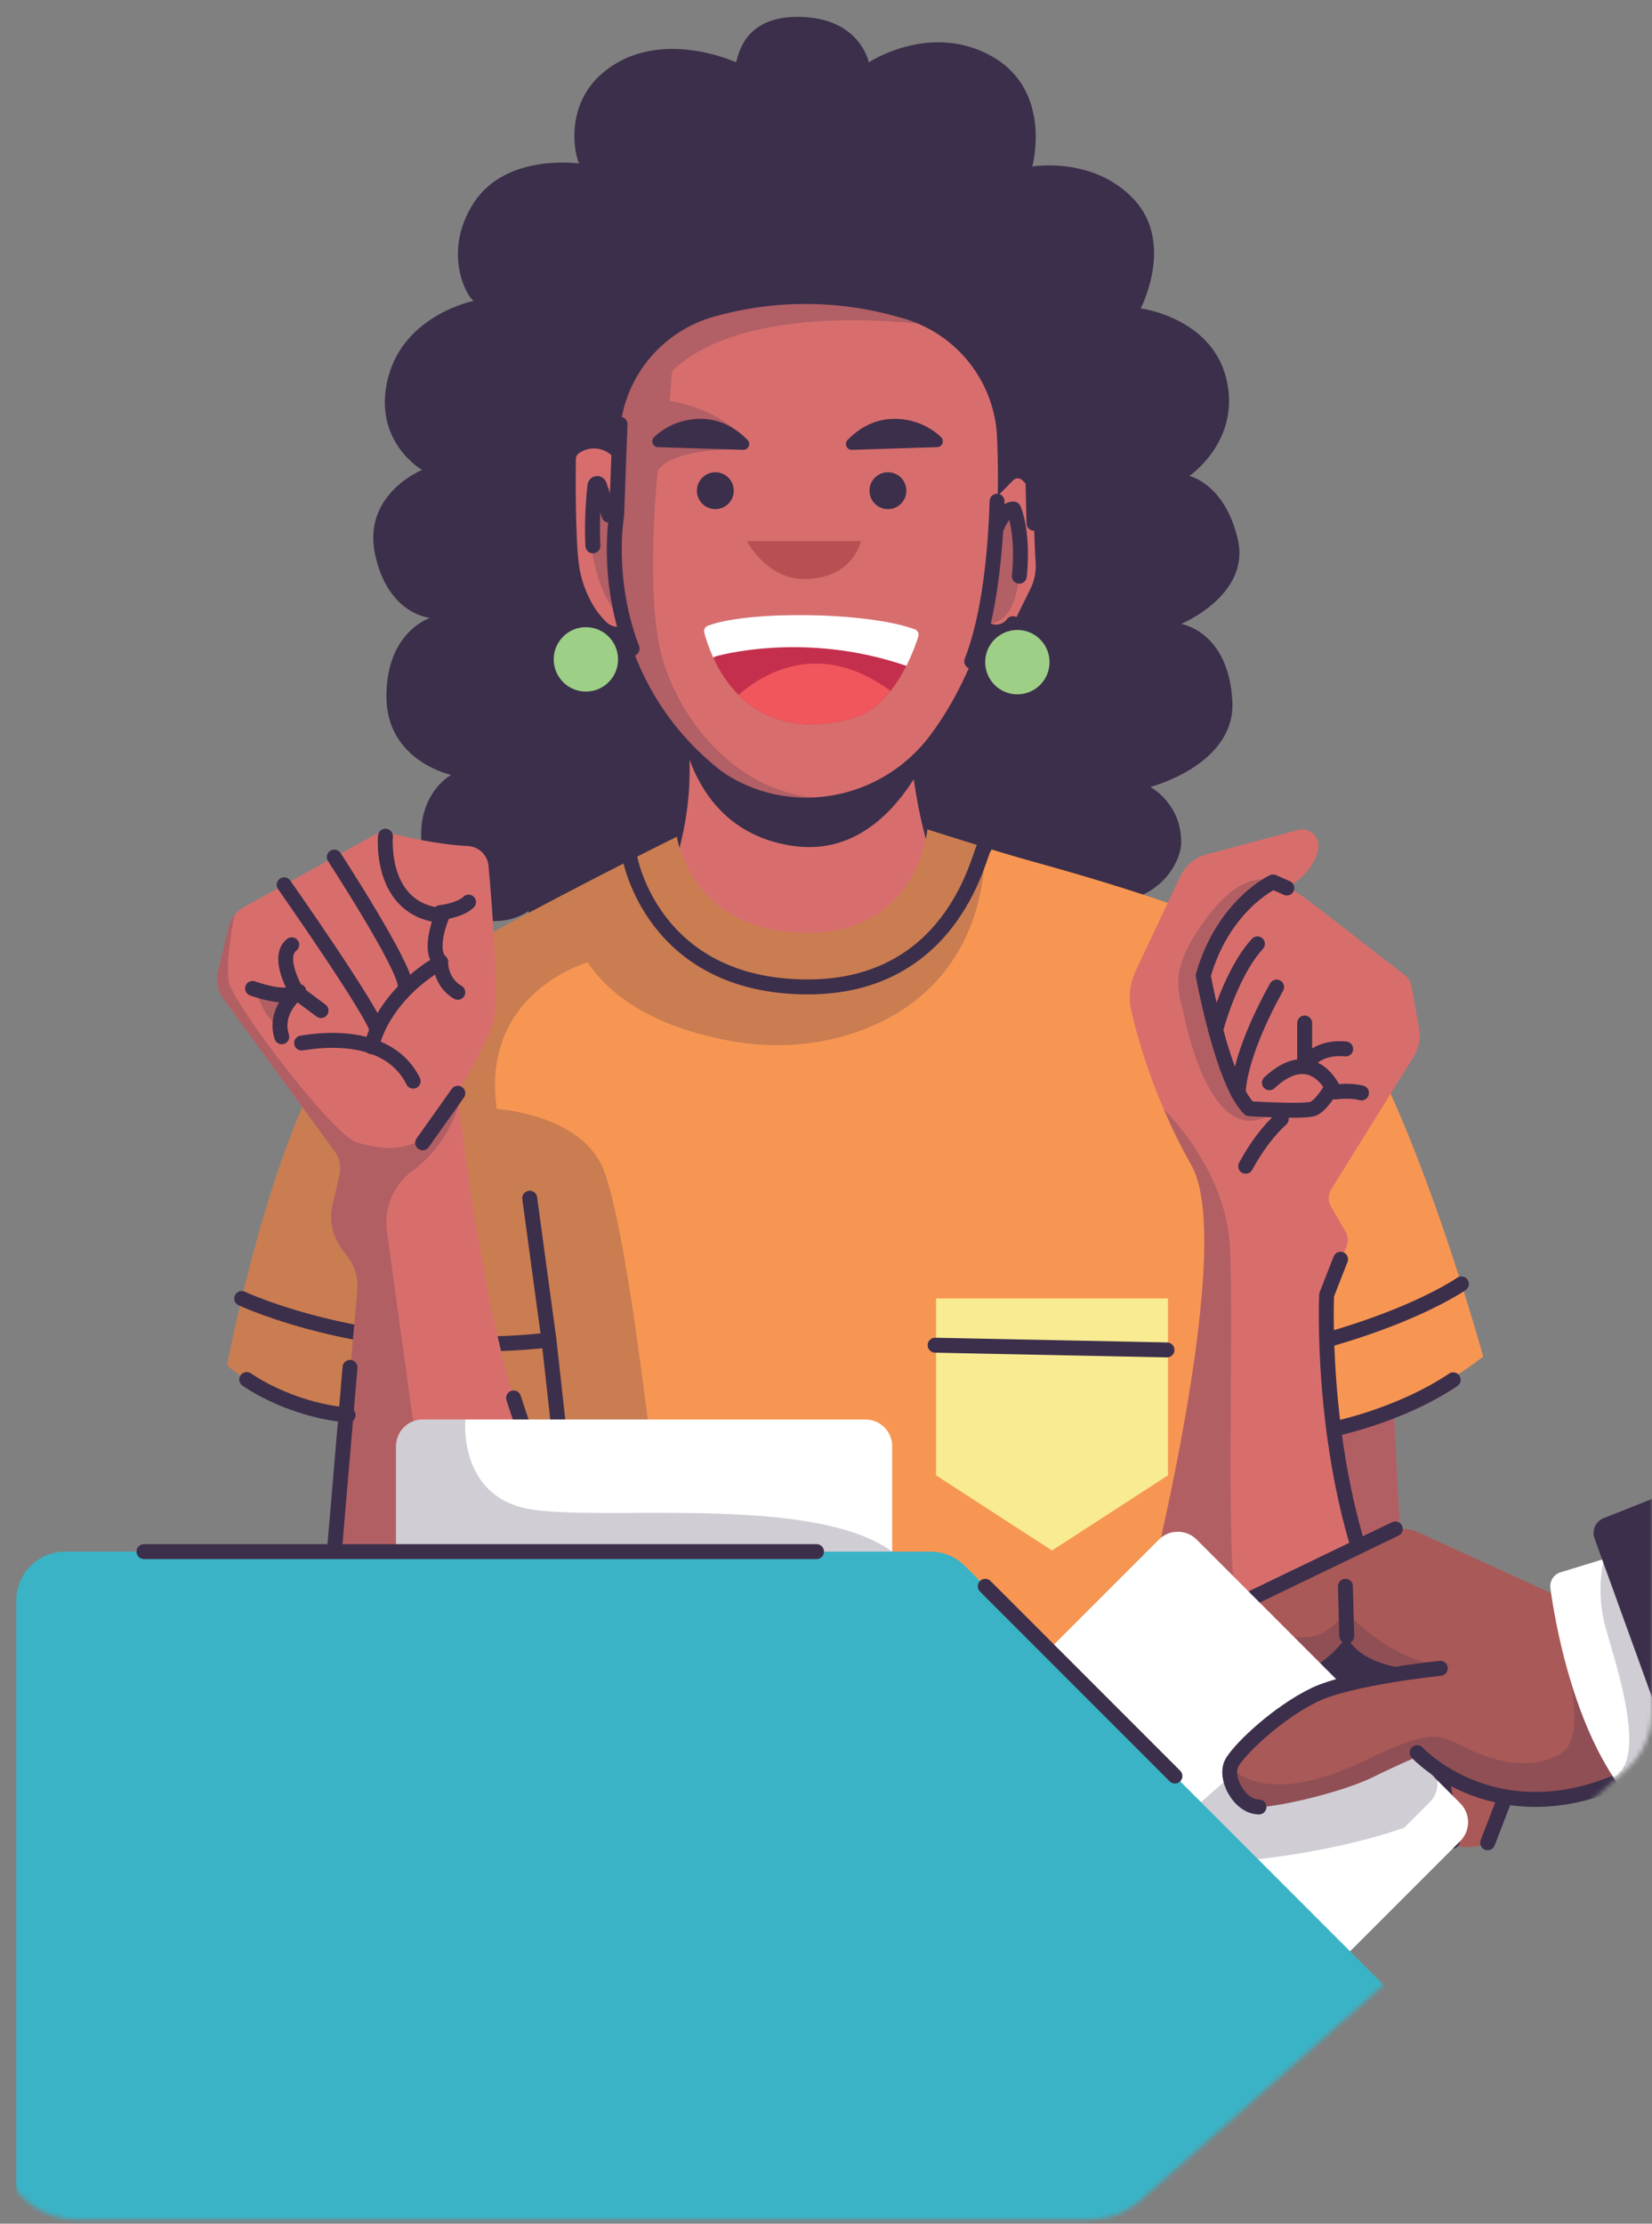 <svg width="359" height="483" viewBox="0 0 359 483" fill="none" xmlns="http://www.w3.org/2000/svg">
<rect x="0" y="0" width="359" height="483" fill="#808080" stroke="none"/>
<mask id="mask0" mask-type="alpha" maskUnits="userSpaceOnUse" x="0" y="0" width="359" height="483">
<path d="M359 16.595V371.969C359 373.346 358.828 374.705 358.495 376.017C357.688 379.225 355.931 382.151 353.413 384.386L345.595 391.322L342.925 393.687L333.257 402.256L327.545 407.314L327.541 407.319L314.549 418.836L305.095 427.21L304.52 427.725L297.699 433.766L292.803 438.106L289.951 440.633L288.862 441.597L285.774 444.338L282.417 447.314L279.658 449.762C279.653 449.762 279.653 449.762 279.653 449.762L279.343 450.036C279.343 450.041 279.338 450.041 279.338 450.041L278.578 450.713L258.821 468.225L256.711 470.094L253.749 472.718L247.8 477.99C244.772 480.647 240.891 482.107 236.862 482.107H16.599C15.829 482.107 15.074 482.056 14.336 481.954C6.241 480.851 0 473.91 0 465.513V16.595C0 7.428 7.433 0 16.599 0H342.406C351.572 0 359 7.428 359 16.595Z" fill="#075865"/>
</mask>
<g mask="url(#mask0)">
<path opacity="0.24" d="M259.596 80.851C259.67 80.79 259.688 80.841 259.66 80.999C259.48 81.022 259.447 80.976 259.596 80.851Z" fill="#3C2F4B"/>
<path d="M188.84 13.513C188.821 13.527 188.793 13.518 188.789 13.494C188.636 12.79 186.526 4.332 174.73 3.702C162.453 3.048 160.672 10.87 159.963 13.518C159.958 13.531 159.949 13.536 159.935 13.531C159.341 13.262 145.631 7.124 134.276 13.541C122.67 20.097 124.428 32.231 125.833 35.509C125.833 35.509 110.003 33.214 102.969 44.036C95.936 54.858 101.565 64.692 102.969 65.35C102.969 65.35 87.845 68.299 84.326 82.075C80.811 95.836 91.698 102.068 91.712 102.077C91.698 102.082 78.697 107.33 81.511 120.438C84.321 133.532 93.437 134.209 93.469 134.209C93.437 134.218 83.973 137.181 83.973 151.258C83.973 165.358 98.041 168.311 98.041 168.311C98.041 168.311 86.435 174.543 94.174 192.904C96.641 198.76 107.736 202.766 114.867 197.874C116.165 217.496 140.957 217.496 140.957 217.496C140.957 217.496 237.334 214.872 238.391 214.547C238.887 214.394 250.307 207.597 240.946 195.899C251.93 195.899 256.632 187.321 256.683 183.065C256.789 174.538 250.011 170.945 250.001 170.931C250.006 170.931 268.474 166.141 267.806 152.407C267.064 137.144 256.683 135.516 256.683 135.516C256.683 135.516 271.807 129.285 268.993 117.155C266.179 105.026 258.449 103.384 258.44 103.384C258.449 103.38 269.693 95.836 266.531 82.399C263.364 68.957 247.896 66.987 247.887 66.987C247.892 66.978 255.273 52.882 246.482 43.377C237.691 33.872 224.333 36.163 224.324 36.163C224.328 36.149 228.891 19.763 215.528 12.224C202.592 4.926 189.651 12.993 188.84 13.513Z" fill="#3C2F4B"/>
<path d="M213.904 108.397L219.005 103.19C220.118 102.054 221.921 101.975 223.131 103.005C223.836 103.607 224.443 104.284 224.499 104.887C224.499 104.887 224.685 116.567 225.055 122.219C225.185 124.175 224.8 126.132 223.929 127.889L220.516 134.789C219.58 136.685 217.447 137.673 215.393 137.158L210.891 136.031L213.904 108.397Z" fill="#D76E6D"/>
<path d="M220.114 135.461C219.048 136.912 217.193 137.607 215.399 137.158L210.896 136.031L213.906 108.392L219.006 103.185C220.119 102.049 221.922 101.97 223.133 103C223.837 103.602 224.445 104.279 224.5 104.882C224.5 104.882 224.565 109.083 224.7 113.664" stroke="#3C2F4B" stroke-width="3.246" stroke-miterlimit="10" stroke-linecap="round" stroke-linejoin="round"/>
<path d="M135.338 100.57L132.287 98.423C130.372 97.074 127.822 97.064 125.893 98.39L125.842 98.427C125.406 98.729 125.147 99.192 125.142 99.689C125.096 103.259 124.975 118.013 125.944 123.535C126.644 127.527 128.675 132.21 131.8 135.145C134.216 137.412 138.162 135.599 138.032 132.293L136.905 103.463C136.864 102.304 136.284 101.237 135.338 100.57Z" fill="#D76E6D"/>
<path opacity="0.24" d="M134.067 107.979C134.067 107.979 131.053 104.001 128.707 104.414C126.361 104.826 127.71 133.212 137.313 134.867L135.379 109.431L134.067 107.979Z" fill="#3C2F4B"/>
<path d="M196.964 155.523C198.425 170.884 200.409 185.401 206.928 195.94L179.433 209.474L141.709 199.199C141.709 199.199 149.865 185.916 149.865 167.3V154.016L196.964 155.523Z" fill="#D76E6D"/>
<path d="M148.029 157.318C148.029 157.318 149.856 180.622 172.478 183.761C197.164 187.187 205.992 152.417 205.992 152.417L148.029 157.318Z" fill="#3C2F4B"/>
<path d="M211.161 143.663C208.481 150.085 205.37 155.426 202.087 159.79C195.86 168.061 186.434 172.781 176.711 173.217C170.692 173.486 164.558 172.114 158.999 168.919C157.979 168.335 157.056 167.723 156.263 167.092C128.75 145.105 134.008 111.898 134.008 111.898L134.643 94.835C134.87 88.738 137.049 83.058 140.643 78.491C144.231 73.919 149.234 70.46 155.104 68.8C168.096 65.119 181.844 65.105 194.845 68.754L196.166 69.125C197.362 69.459 198.517 69.871 199.639 70.349V70.354C209.065 74.392 215.663 83.318 216.595 93.727L216.614 93.936C216.6 93.931 218.672 125.65 211.161 143.663Z" fill="#D76E6D"/>
<path opacity="0.24" d="M199.629 70.349C199.629 70.354 161.869 65.272 146.049 80.61L145.52 87.083C145.52 87.083 153.537 88.149 159.458 93.11V97.645C159.458 97.645 146.049 97.362 142.933 102.291C142.933 102.291 140.058 129.313 143.893 142.829C147.704 156.27 159.532 171.432 176.706 173.217C170.688 173.486 164.553 172.114 158.994 168.919C157.974 168.335 157.051 167.723 156.258 167.092C128.745 145.105 134.003 111.898 134.003 111.898L134.638 94.835C134.865 88.738 137.044 83.058 140.638 78.491C144.226 73.919 149.229 70.46 155.099 68.8C168.091 65.119 181.839 65.105 194.84 68.754L196.161 69.125C197.353 69.459 198.512 69.867 199.629 70.349Z" fill="#3C2F4B"/>
<path d="M134.739 92.145L134.002 111.902C134.002 111.902 131.558 125.701 137.354 140.886" stroke="#3C2F4B" stroke-width="3.246" stroke-miterlimit="10" stroke-linecap="round" stroke-linejoin="round"/>
<path d="M211.165 143.663C215.102 133.625 216.349 119.502 216.673 108.87" stroke="#3C2F4B" stroke-width="3.246" stroke-miterlimit="10" stroke-linecap="round" stroke-linejoin="round"/>
<path d="M132.338 111.897L130.247 105.369C130.085 104.859 129.343 104.933 129.283 105.462C128.977 108.253 128.56 113.312 128.847 118.56" stroke="#3C2F4B" stroke-width="3.246" stroke-miterlimit="10" stroke-linecap="round" stroke-linejoin="round"/>
<path d="M142.974 97.12L161.497 97.709C162.637 97.746 163.24 96.378 162.447 95.562C160.523 93.573 157.097 90.977 152.316 90.977C147.392 90.977 144.035 93.165 142.157 94.927C141.328 95.697 141.838 97.083 142.974 97.12Z" fill="#3C2F4B"/>
<path d="M203.664 97.12L185.14 97.709C184 97.746 183.397 96.378 184.19 95.562C186.114 93.573 189.54 90.977 194.321 90.977C199.245 90.977 202.602 93.165 204.48 94.927C205.31 95.697 204.8 97.083 203.664 97.12Z" fill="#3C2F4B"/>
<path d="M155.452 110.589C157.665 110.589 159.458 108.796 159.458 106.583C159.458 104.371 157.665 102.577 155.452 102.577C153.24 102.577 151.446 104.371 151.446 106.583C151.446 108.796 153.24 110.589 155.452 110.589Z" fill="#3C2F4B"/>
<path d="M192.957 110.589C195.17 110.589 196.963 108.796 196.963 106.583C196.963 104.371 195.17 102.577 192.957 102.577C190.745 102.577 188.951 104.371 188.951 106.583C188.951 108.796 190.745 110.589 192.957 110.589Z" fill="#3C2F4B"/>
<path d="M162.29 117.521C171.271 117.521 177.698 117.521 187.087 117.521C187.087 117.521 185.464 125.779 174.707 125.779C166.56 125.784 162.29 117.521 162.29 117.521Z" fill="#B85053"/>
<path d="M199.569 138.256C199.143 139.601 198.299 141.998 196.968 144.622L196.964 144.627C196.055 146.426 194.914 148.336 193.532 150.08C191.372 152.806 188.608 155.143 185.177 156.061C173.085 159.307 165.356 155.829 160.492 150.937C157.946 148.378 156.184 145.434 154.997 142.86C153.936 140.57 153.333 138.572 153.032 137.417C152.869 136.791 153.203 136.147 153.811 135.91C162.462 132.586 188.302 132.836 198.8 136.684C199.44 136.921 199.773 137.616 199.569 138.256Z" fill="#C42F4D"/>
<path opacity="0.24" d="M216.507 112.977C216.507 112.977 218.148 108.698 219.461 109.602C220.773 110.506 222.715 115.273 221.515 125.158C221.037 129.076 219.623 136.235 213.66 135.4L216.266 120.735L216.507 112.977Z" fill="#3C2F4B"/>
<path d="M193.533 150.08C191.372 152.806 188.609 155.143 185.178 156.061C173.085 159.307 165.356 155.829 160.492 150.937C165.671 146.357 178.176 138.688 193.533 150.08Z" fill="#F0565C"/>
<path d="M216.561 114.633C216.561 114.633 218.174 110.367 220.274 110.585C220.274 110.585 222.505 115.514 221.512 125.149" stroke="#3C2F4B" stroke-width="3.246" stroke-miterlimit="10" stroke-linecap="round" stroke-linejoin="round"/>
<path d="M199.57 138.256C199.143 139.601 198.299 141.998 196.968 144.622L196.964 144.627C174.564 136.902 155.457 142.587 155.457 142.587L155.002 142.86C153.941 140.57 153.338 138.572 153.036 137.417C152.874 136.791 153.208 136.147 153.815 135.91C162.467 132.586 188.307 132.836 198.805 136.684C199.44 136.921 199.774 137.616 199.57 138.256Z" fill="white"/>
<path d="M127.322 150.215C131.184 150.215 134.314 147.084 134.314 143.223C134.314 139.361 131.184 136.23 127.322 136.23C123.461 136.23 120.33 139.361 120.33 143.223C120.33 147.084 123.461 150.215 127.322 150.215Z" fill="#9ECF86"/>
<path d="M221.085 150.816C224.946 150.816 228.077 147.686 228.077 143.824C228.077 139.962 224.946 136.832 221.085 136.832C217.223 136.832 214.093 139.962 214.093 143.824C214.093 147.686 217.223 150.816 221.085 150.816Z" fill="#9ECF86"/>
<path d="M302.664 299.104C302.664 299.104 304.055 343.389 307.824 374.459L294.522 373.365L280.422 302.081L302.664 299.104Z" fill="#D86E6C"/>
<path opacity="0.24" d="M302.664 299.104C302.664 299.104 304.055 343.389 307.824 374.459L294.522 373.365L280.422 302.081L302.664 299.104Z" fill="#3C2F4B"/>
<path d="M322.313 294.659C322.313 294.659 301.392 312.079 270.957 312.978V425.838L99.616 421.466V310.192C99.616 310.192 64.785 309.899 49.359 296.56C49.359 296.56 61.586 231.179 80.842 217.992C99.444 205.256 147.095 181.743 147.095 181.743C147.095 181.743 149.983 203.452 177.01 202.599C199.632 201.875 201.538 180.162 201.538 180.162C201.538 180.162 207.542 182.082 213.918 184.038C214.896 184.34 215.888 184.641 216.862 184.933C219.593 185.759 222.236 186.533 224.341 187.112C242.679 192.157 275.089 201.977 285.535 210.963C303.609 226.496 322.313 294.659 322.313 294.659Z" fill="#F79653"/>
<path opacity="0.24" d="M159.257 226.195C149.177 224.442 135.072 220.047 127.704 209.035C127.704 209.035 104.368 215.53 107.948 240.851C107.948 240.851 125.725 242.001 130.843 253.319C137.316 267.632 144.943 345.546 144.943 345.546L99.616 349.594V310.196C99.616 310.196 64.785 309.904 49.359 296.565C49.359 296.565 61.586 231.184 80.842 217.997C99.444 205.26 147.095 181.748 147.095 181.748C147.095 181.748 149.983 203.457 177.01 202.604C199.632 201.88 201.538 180.167 201.538 180.167C201.538 180.167 207.542 182.087 213.918 184.043C213.918 184.043 216.102 213.157 186.988 223.867C178.132 227.117 168.548 227.813 159.257 226.195Z" fill="#3C2F4B"/>
<path d="M113.17 309.899H120.946L124.557 337.413L113.17 309.899Z" fill="#D86E6C"/>
<path d="M317.58 278.871C317.58 278.871 301.055 290.532 264.171 296.268" stroke="#3C2F4B" stroke-width="3.246" stroke-miterlimit="10" stroke-linecap="round" stroke-linejoin="round"/>
<path d="M52.527 282.043C52.527 282.043 80.973 295.424 119.295 291.057L123.713 330.978" stroke="#3C2F4B" stroke-width="3.246" stroke-miterlimit="10" stroke-linecap="round" stroke-linejoin="round"/>
<path d="M144.945 383.33C145.348 383.932 68.575 383.33 68.575 383.33L69.335 374.673L70.212 364.723L77.649 280.169C77.867 277.647 77.148 275.129 75.632 273.098L74.296 271.318C72.215 268.545 71.473 264.989 72.266 261.614L73.773 255.22C74.19 253.439 73.81 251.566 72.734 250.087L63.09 236.877C63.09 236.877 63.09 236.873 63.085 236.873L48.642 217.088C47.316 215.28 46.862 212.971 47.39 210.792L49.695 201.337C49.926 200.382 50.362 199.501 50.965 198.75C51.512 198.059 52.189 197.475 52.977 197.044L82.921 180.491C82.921 180.491 93.325 183.389 101.648 183.765C104.013 183.871 105.946 185.689 106.159 188.044C106.999 197.341 108.686 218.683 106.962 222.921C104.736 228.374 99.487 237.466 99.487 237.466C99.487 237.466 99.515 237.735 99.575 238.236C99.599 238.444 99.603 238.519 99.603 238.537C99.603 238.542 99.603 238.542 99.603 238.542C99.631 238.787 99.663 239.07 99.696 239.395C99.696 239.418 99.701 239.441 99.705 239.469C99.719 239.576 99.733 239.692 99.747 239.826C99.747 239.831 99.747 239.831 99.747 239.835C99.854 240.753 99.993 241.917 100.16 243.29C101.922 257.645 107.152 295.095 115.85 315.862C117.89 320.735 120.167 326.127 122.531 331.673C122.911 332.568 123.292 333.467 123.681 334.371C124.006 335.123 124.326 335.883 124.655 336.639C126.528 341.02 128.424 345.439 130.261 349.709C137.953 367.56 144.699 382.959 144.945 383.33Z" fill="#D86E6C"/>
<path opacity="0.24" d="M55.834 215.614C55.834 215.614 57.373 221.711 60.925 222.871L63.392 215.86L55.834 215.614Z" fill="#3C2F4B"/>
<path opacity="0.24" d="M130.738 378.568C130.423 377.697 96.307 375.93 69.335 374.674L70.212 364.723L77.649 280.17C77.867 277.648 77.148 275.13 75.632 273.099L74.296 271.319C72.215 268.546 71.473 264.99 72.266 261.614L73.773 255.22C74.19 253.44 73.81 251.567 72.734 250.088L63.09 236.878C63.09 236.878 63.09 236.873 63.085 236.873L48.642 217.089C47.316 215.281 46.862 212.972 47.39 210.792L49.695 201.338C49.926 200.383 50.362 199.502 50.965 198.751C50.965 198.751 48.897 208.622 49.741 213.305C50.538 217.719 72.354 246.749 77.667 248.182C82.981 249.61 89.936 250.927 94.712 244.195L99.575 238.232C99.599 238.44 99.603 238.515 99.603 238.533C99.603 238.529 99.599 238.524 99.594 238.515C99.599 238.584 99.626 238.802 99.696 239.386C99.696 239.41 99.701 239.433 99.705 239.461C99.719 239.567 99.733 239.683 99.747 239.818C99.747 239.822 99.747 239.822 99.747 239.827C98.847 243.049 96.028 249.666 89.653 254.312C85.517 257.33 83.394 262.398 84.094 267.466L89.477 306.515C91.406 320.485 103.039 331.15 117.134 331.697C118.85 331.766 120.649 331.762 122.531 331.669C122.911 332.564 123.292 333.463 123.681 334.368C124.006 335.119 124.326 335.879 124.655 336.635C126.528 341.016 128.424 345.435 130.261 349.705C130.645 363.379 131.035 379.398 130.738 378.568Z" fill="#3C2F4B"/>
<path d="M83.759 181.622C83.759 181.622 82.313 197.66 96.084 198.875C96.084 198.875 93.237 205.338 95.305 208.463C95.439 208.663 95.963 208.918 95.75 209.034C89.787 212.405 82.92 218.808 80.699 227.358" stroke="#3C2F4B" stroke-width="3.246" stroke-miterlimit="10" stroke-linecap="round" stroke-linejoin="round"/>
<path d="M65.543 226.552C66.15 226.552 83.728 222.713 89.788 234.833" stroke="#3C2F4B" stroke-width="3.246" stroke-miterlimit="10" stroke-linecap="round" stroke-linejoin="round"/>
<path d="M54.884 214.691C54.884 214.691 60.819 216.88 63.392 215.86C65.965 214.84 64.556 215.614 64.556 215.614C64.556 215.614 59.891 207.982 63.392 205.214" stroke="#3C2F4B" stroke-width="3.246" stroke-miterlimit="10" stroke-linecap="round" stroke-linejoin="round"/>
<path d="M69.762 219.509C66.405 217.028 64.56 215.614 64.56 215.614C64.56 215.614 59.408 219.509 61.23 225.194" stroke="#3C2F4B" stroke-width="3.246" stroke-miterlimit="10" stroke-linecap="round" stroke-linejoin="round"/>
<path d="M61.751 192.189C61.751 192.189 81.684 220.612 81.911 223.774" stroke="#3C2F4B" stroke-width="3.246" stroke-miterlimit="10" stroke-linecap="round" stroke-linejoin="round"/>
<path d="M72.651 186.167C72.651 186.167 88.147 209.971 88.068 214.163" stroke="#3C2F4B" stroke-width="3.246" stroke-miterlimit="10" stroke-linecap="round" stroke-linejoin="round"/>
<path d="M307.996 378.192C307.481 378.739 299.692 392.445 296.173 398.658C295.217 400.341 293.108 400.958 291.397 400.063C280.264 394.225 242.601 374.511 241.892 374.186C242.045 374.186 243.162 370.583 244.789 364.597C251.772 338.957 268.209 269.626 258.94 253.175C256.548 248.932 254.545 244.783 252.871 240.883V240.878C252.862 240.869 252.862 240.86 252.857 240.851C249.004 231.87 246.899 224.191 245.847 219.555C245.179 216.643 245.513 213.592 246.788 210.889L256.497 190.325C257.596 187.984 259.678 186.254 262.177 185.587L282.049 180.282C284.674 179.582 287.094 181.952 286.45 184.59C285.077 190.205 279.912 192.607 279.912 192.607L284.071 195.379C284.141 195.426 284.21 195.472 284.275 195.528L305.367 211.867C306.067 212.41 306.54 213.193 306.702 214.065L308.367 223.352C308.752 225.485 308.33 227.687 307.185 229.533L289.287 258.359C288.592 259.481 288.568 260.895 289.231 262.04L292.417 267.544C292.973 268.503 293.047 269.663 292.63 270.687L288.805 280.063C288.684 280.359 288.601 280.675 288.564 280.99C285.429 307.808 307.101 376.936 307.996 378.192Z" fill="#D86E6C"/>
<path opacity="0.24" d="M295.872 359.795L268.71 379.862C268.71 379.862 255.686 371.59 244.79 364.598C251.773 338.958 268.21 269.626 258.941 253.175C256.549 248.933 254.545 244.783 252.872 240.884C252.872 240.884 266.193 253.676 267.231 270.169C268.27 286.661 266.146 341.726 268.933 348.783C272.026 356.605 285.727 362.855 295.872 359.795Z" fill="#3C2F4B"/>
<path d="M279.648 192.885L276.643 191.568C276.643 191.568 265.858 196.571 261.481 211.891C261.481 211.891 265.701 235.185 271.487 240.809C271.487 240.809 283.524 241.593 285.402 240.809C287.28 240.026 289.468 236.122 289.468 236.122C289.468 236.122 284.906 226.742 275.855 235.185" stroke="#3C2F4B" stroke-width="3.246" stroke-miterlimit="10" stroke-linecap="round" stroke-linejoin="round"/>
<path d="M283.52 222.207V231.258C283.52 231.369 283.668 231.415 283.728 231.318C284.391 230.261 286.77 227.321 292.431 227.836" stroke="#3C2F4B" stroke-width="3.246" stroke-miterlimit="10" stroke-linecap="round" stroke-linejoin="round"/>
<path opacity="0.24" d="M278.439 192.357C278.439 192.357 272.106 186.557 262.652 198.802C253.453 210.714 256.161 215.392 257.32 220.645C257.524 221.563 263.403 251.984 277.424 241.097L271.485 240.814L263.166 219.75L261.479 211.891L267.302 199.887L273.256 193.762L278.439 192.357Z" fill="#3C2F4B"/>
<path d="M269.086 237.397C269.086 237.397 268.822 229.867 277.422 214.39" stroke="#3C2F4B" stroke-width="3.246" stroke-miterlimit="10" stroke-linecap="round" stroke-linejoin="round"/>
<path d="M264.171 223.719C264.171 223.719 267.366 211.422 273.254 205.01" stroke="#3C2F4B" stroke-width="3.246" stroke-miterlimit="10" stroke-linecap="round" stroke-linejoin="round"/>
<path d="M278.438 243.039C275.827 245.436 273.18 248.751 270.699 253.318" stroke="#3C2F4B" stroke-width="3.246" stroke-miterlimit="10" stroke-linecap="round" stroke-linejoin="round"/>
<path d="M295.871 237.397C295.871 237.397 293.627 236.729 290.237 237.184" stroke="#3C2F4B" stroke-width="3.246" stroke-miterlimit="10" stroke-linecap="round" stroke-linejoin="round"/>
<path d="M203.418 320.457V282.043H253.809V320.457L228.613 336.783L203.418 320.457Z" fill="#F8EB92"/>
<path d="M203.209 292.188L253.604 293.212" stroke="#3C2F4B" stroke-width="3.246" stroke-miterlimit="10" stroke-linecap="round" stroke-linejoin="round"/>
<path d="M99.487 237.462L91.846 248.228" stroke="#3C2F4B" stroke-width="3.246" stroke-miterlimit="10" stroke-linecap="round" stroke-linejoin="round"/>
<path d="M111.607 303.645C111.607 303.645 118.803 326.077 123.036 332.846" stroke="#3C2F4B" stroke-width="3.246" stroke-miterlimit="10" stroke-linecap="round" stroke-linejoin="round"/>
<path d="M76.067 297.01L69.117 378.568" stroke="#3C2F4B" stroke-width="3.246" stroke-miterlimit="10" stroke-linecap="round" stroke-linejoin="round"/>
<path d="M291.319 273.521L288.291 281.273C288.291 281.273 286.816 313.419 297.11 341.911" stroke="#3C2F4B" stroke-width="3.246" stroke-miterlimit="10" stroke-linecap="round" stroke-linejoin="round"/>
<path opacity="0.24" d="M252.876 240.878C252.867 240.869 252.867 240.86 252.862 240.851C252.871 240.847 252.876 240.851 252.876 240.878Z" fill="#3C2F4B"/>
<path d="M95.668 198.232C95.668 198.232 99.993 197.773 101.825 195.941" stroke="#3C2F4B" stroke-width="3.246" stroke-miterlimit="10" stroke-linecap="round" stroke-linejoin="round"/>
<path d="M95.75 209.034C95.75 209.034 95.657 213.356 99.487 215.53" stroke="#3C2F4B" stroke-width="3.246" stroke-miterlimit="10" stroke-linecap="round" stroke-linejoin="round"/>
<path d="M53.617 299.644C53.617 299.644 62.779 306.251 75.641 307.364" stroke="#3C2F4B" stroke-width="3.246" stroke-miterlimit="10" stroke-linecap="round" stroke-linejoin="round"/>
<path d="M289.867 310.372C289.867 310.372 304.041 307.581 315.8 299.708" stroke="#3C2F4B" stroke-width="3.246" stroke-miterlimit="10" stroke-linecap="round" stroke-linejoin="round"/>
<path d="M276.852 389.227C276.852 389.227 284.882 403.531 301.194 406.544L305.209 399.77L298.435 382.202L276.852 389.227Z" fill="#A95957"/>
<path d="M295.427 380.691C295.427 380.691 300.448 405.288 316.009 400.768L311.993 377.427L295.427 380.691Z" fill="#A95957"/>
<path d="M328.806 385.963L323.284 400.267C323.284 400.267 320.02 402.024 316.004 400.768C311.989 399.511 310.732 380.334 310.732 380.334L328.806 385.963Z" fill="#A95957"/>
<path d="M307.997 353.679C308.026 353.65 308.03 353.655 308.026 353.688C308.021 353.703 308.011 353.703 307.997 353.679Z" fill="#D86E6C"/>
<path d="M281.378 357.397C280.849 357.749 298.691 349.95 298.691 349.95C298.691 349.95 314.404 370.119 313.88 370.119C313.357 370.119 291.397 375.554 291.397 375.554L281.378 357.397Z" fill="#3C2F4B"/>
<path d="M312.155 378.396L315.61 399.92" stroke="#3C2F4B" stroke-width="3.246" stroke-miterlimit="10" stroke-linecap="round" stroke-linejoin="round"/>
<path d="M304.176 397.972L305.214 399.766L301.194 406.545" stroke="#3C2F4B" stroke-width="3.246" stroke-miterlimit="10" stroke-linecap="round" stroke-linejoin="round"/>
<path d="M364.192 380.695C364.192 380.695 361.136 382.8 356.236 385.095C345.135 390.288 324.577 396.446 308.58 381.28C308.372 381.089 308.172 380.895 307.968 380.695L308.441 377.649L310.727 362.872C310.727 362.872 310.12 362.881 309.123 362.835C305.242 362.64 295.454 361.541 292.658 355.347C292.658 355.347 285.383 368.144 264.801 366.387L257.271 355.092L299.966 333.175C302.641 331.798 305.798 331.728 308.534 332.98L349.128 351.577L364.192 380.695Z" fill="#A95957"/>
<path opacity="0.24" d="M272.024 350.868C272.024 350.868 284.4 362.284 292.37 349.95C292.37 349.95 303.739 362.831 316.003 361.468L286.491 366.665H276.04L272.024 350.868Z" fill="#3C2F4B"/>
<path d="M268.938 348.62L303.203 332.095" stroke="#3C2F4B" stroke-width="3.246" stroke-miterlimit="10" stroke-linecap="round" stroke-linejoin="round"/>
<path d="M317.33 399.896L311.808 405.418L280.084 437.142C277.742 439.484 273.931 439.395 271.696 436.957L216.965 377.13C214.87 374.84 214.949 371.302 217.146 369.109L251.847 334.408C254.114 332.141 257.786 332.141 260.054 334.408L317.33 391.685C319.597 393.952 319.597 397.629 317.33 399.896Z" fill="white"/>
<path opacity="0.24" d="M310.69 391.457L305.168 396.979C290.854 402.07 273.402 403.842 273.402 403.842L260.596 391.768L282.165 373.031L301.25 373.81L310.685 383.246C312.957 385.513 312.957 389.19 310.69 391.457Z" fill="#3C2F4B"/>
<path d="M317.511 377.431C317.511 377.431 316.793 377.732 315.61 378.238H315.606C313.946 378.943 311.368 380.046 308.581 381.279C305.062 382.833 301.209 384.576 298.436 385.962C291.908 389.227 277.854 392.491 273.589 392.491C270.171 392.491 267.236 388.304 267.236 384.961C267.236 384.553 267.278 384.159 267.375 383.788C267.464 383.403 267.617 383.037 267.821 382.703C269.828 379.439 277.859 371.909 285.639 368.144C291.259 365.427 303.026 363.623 309.133 362.835C311.484 362.529 313 362.376 313 362.376L317.511 377.431Z" fill="#A95957"/>
<path opacity="0.24" d="M356.236 385.092C345.136 390.285 324.577 396.442 308.581 381.276C305.062 382.829 301.209 384.573 298.436 385.959C291.908 389.223 277.854 392.487 273.589 392.487C270.171 392.487 267.236 388.3 267.236 384.957V383.608C267.236 383.608 267.278 383.673 267.375 383.784C268.437 385.059 275.893 392.538 297.115 382.199C302.4 379.616 305.92 378.262 308.447 377.65C312.105 376.765 313.705 377.437 315.606 378.239H315.61C318.828 379.593 328.806 385.964 338.51 381.336C346.045 377.743 339.633 358.798 339.47 358.315L356.236 385.092Z" fill="#3C2F4B"/>
<path d="M312.994 362.372C312.994 362.372 293.418 364.38 285.638 368.145C277.858 371.91 269.827 379.439 267.819 382.699C265.812 385.963 269.326 392.487 273.592 392.487" stroke="#3C2F4B" stroke-width="3.246" stroke-miterlimit="10" stroke-linecap="round" stroke-linejoin="round"/>
<path d="M292.376 344.553L292.663 355.342" stroke="#3C2F4B" stroke-width="3.246" stroke-miterlimit="10" stroke-linecap="round" stroke-linejoin="round"/>
<path d="M193.88 314.132V346.923C193.88 350.127 191.283 352.723 188.079 352.723H91.86C88.656 352.723 86.06 350.127 86.06 346.923V314.132C86.06 310.929 88.656 308.332 91.86 308.332H188.075C191.278 308.327 193.88 310.929 193.88 314.132Z" fill="white"/>
<path d="M312.842 447.788C312.754 457.126 312.545 479.02 312.443 492.874C312.406 498.702 307.672 503.404 301.848 503.413C254.133 503.483 61.63 503.492 14.16 503.492C8.295 503.492 3.542 498.74 3.542 492.874V347.641C3.542 341.776 8.295 337.023 14.16 337.023H202.184C204.999 337.023 207.697 338.141 209.686 340.135L309.735 440.184C311.752 442.196 312.874 444.936 312.842 447.788Z" fill="#3AB3C6"/>
<path d="M307.974 380.691C307.974 380.691 325.611 399.827 354.678 385.578" stroke="#3C2F4B" stroke-width="3.246" stroke-miterlimit="10" stroke-linecap="round" stroke-linejoin="round"/>
<path d="M327.133 390.298L323.284 400.271" stroke="#3C2F4B" stroke-width="3.246" stroke-miterlimit="10" stroke-linecap="round" stroke-linejoin="round"/>
<path opacity="0.24" d="M193.88 337.023H86.06V314.132C86.06 310.929 88.656 308.332 91.86 308.332H101.133C101.133 308.332 99.492 324.676 114.561 327.695C129.635 330.704 176.372 324.273 193.88 337.023Z" fill="#3C2F4B"/>
<path d="M368.903 386.181L357.817 391.462C356.496 392.088 354.928 391.74 353.992 390.623C352.791 389.194 351.669 387.674 350.626 386.074C341.357 371.932 337.907 352.139 336.92 344.994C336.706 343.44 337.648 341.966 339.145 341.507C341.598 340.756 345.377 339.597 348.521 338.641C348.929 338.521 349.327 338.4 349.712 338.284C351.956 337.607 353.681 337.097 354.024 337.019C354.59 336.893 358.897 348.735 363.093 360.67C366.13 369.313 369.102 378.011 370.554 382.267C371.078 383.802 370.368 385.485 368.903 386.181Z" fill="white"/>
<path opacity="0.24" d="M368.904 386.181L357.818 391.462C356.497 392.088 354.929 391.74 353.993 390.623C352.792 389.195 351.67 387.674 350.627 386.074C358.143 382.198 351.313 362.094 348.962 353.697C347.093 347.034 347.919 341.322 348.522 338.646C348.758 337.608 348.962 337.023 348.962 337.023L349.713 338.289L363.094 360.679C366.131 369.322 369.103 378.02 370.555 382.277C371.079 383.802 370.369 385.485 368.904 386.181Z" fill="#3C2F4B"/>
<path d="M346.512 334.162L368.527 394.99C369.181 396.794 371.174 397.726 372.978 397.063L394.552 389.166C396.342 388.513 397.269 386.528 396.62 384.734L374.439 323.312C373.776 321.472 371.722 320.549 369.904 321.268L348.492 329.753C346.753 330.453 345.872 332.4 346.512 334.162Z" fill="#3C2F4B"/>
<path d="M31.296 337.023H177.443" stroke="#3C2F4B" stroke-width="3.246" stroke-miterlimit="10" stroke-linecap="round" stroke-linejoin="round"/>
<path d="M214.109 344.553L255.329 385.772" stroke="#3C2F4B" stroke-width="3.246" stroke-miterlimit="10" stroke-linecap="round" stroke-linejoin="round"/>
<path d="M115.113 260.255L119.295 291.056" stroke="#3C2F4B" stroke-width="3.246" stroke-miterlimit="10" stroke-linecap="round" stroke-linejoin="round"/>
<path d="M136.849 186.167C136.849 186.167 141.657 214.177 175.231 214.367C208.146 214.557 213.047 183.775 213.914 184.039" stroke="#3C2F4B" stroke-width="3.246" stroke-miterlimit="10" stroke-linecap="round" stroke-linejoin="round"/>
</g>
</svg>
